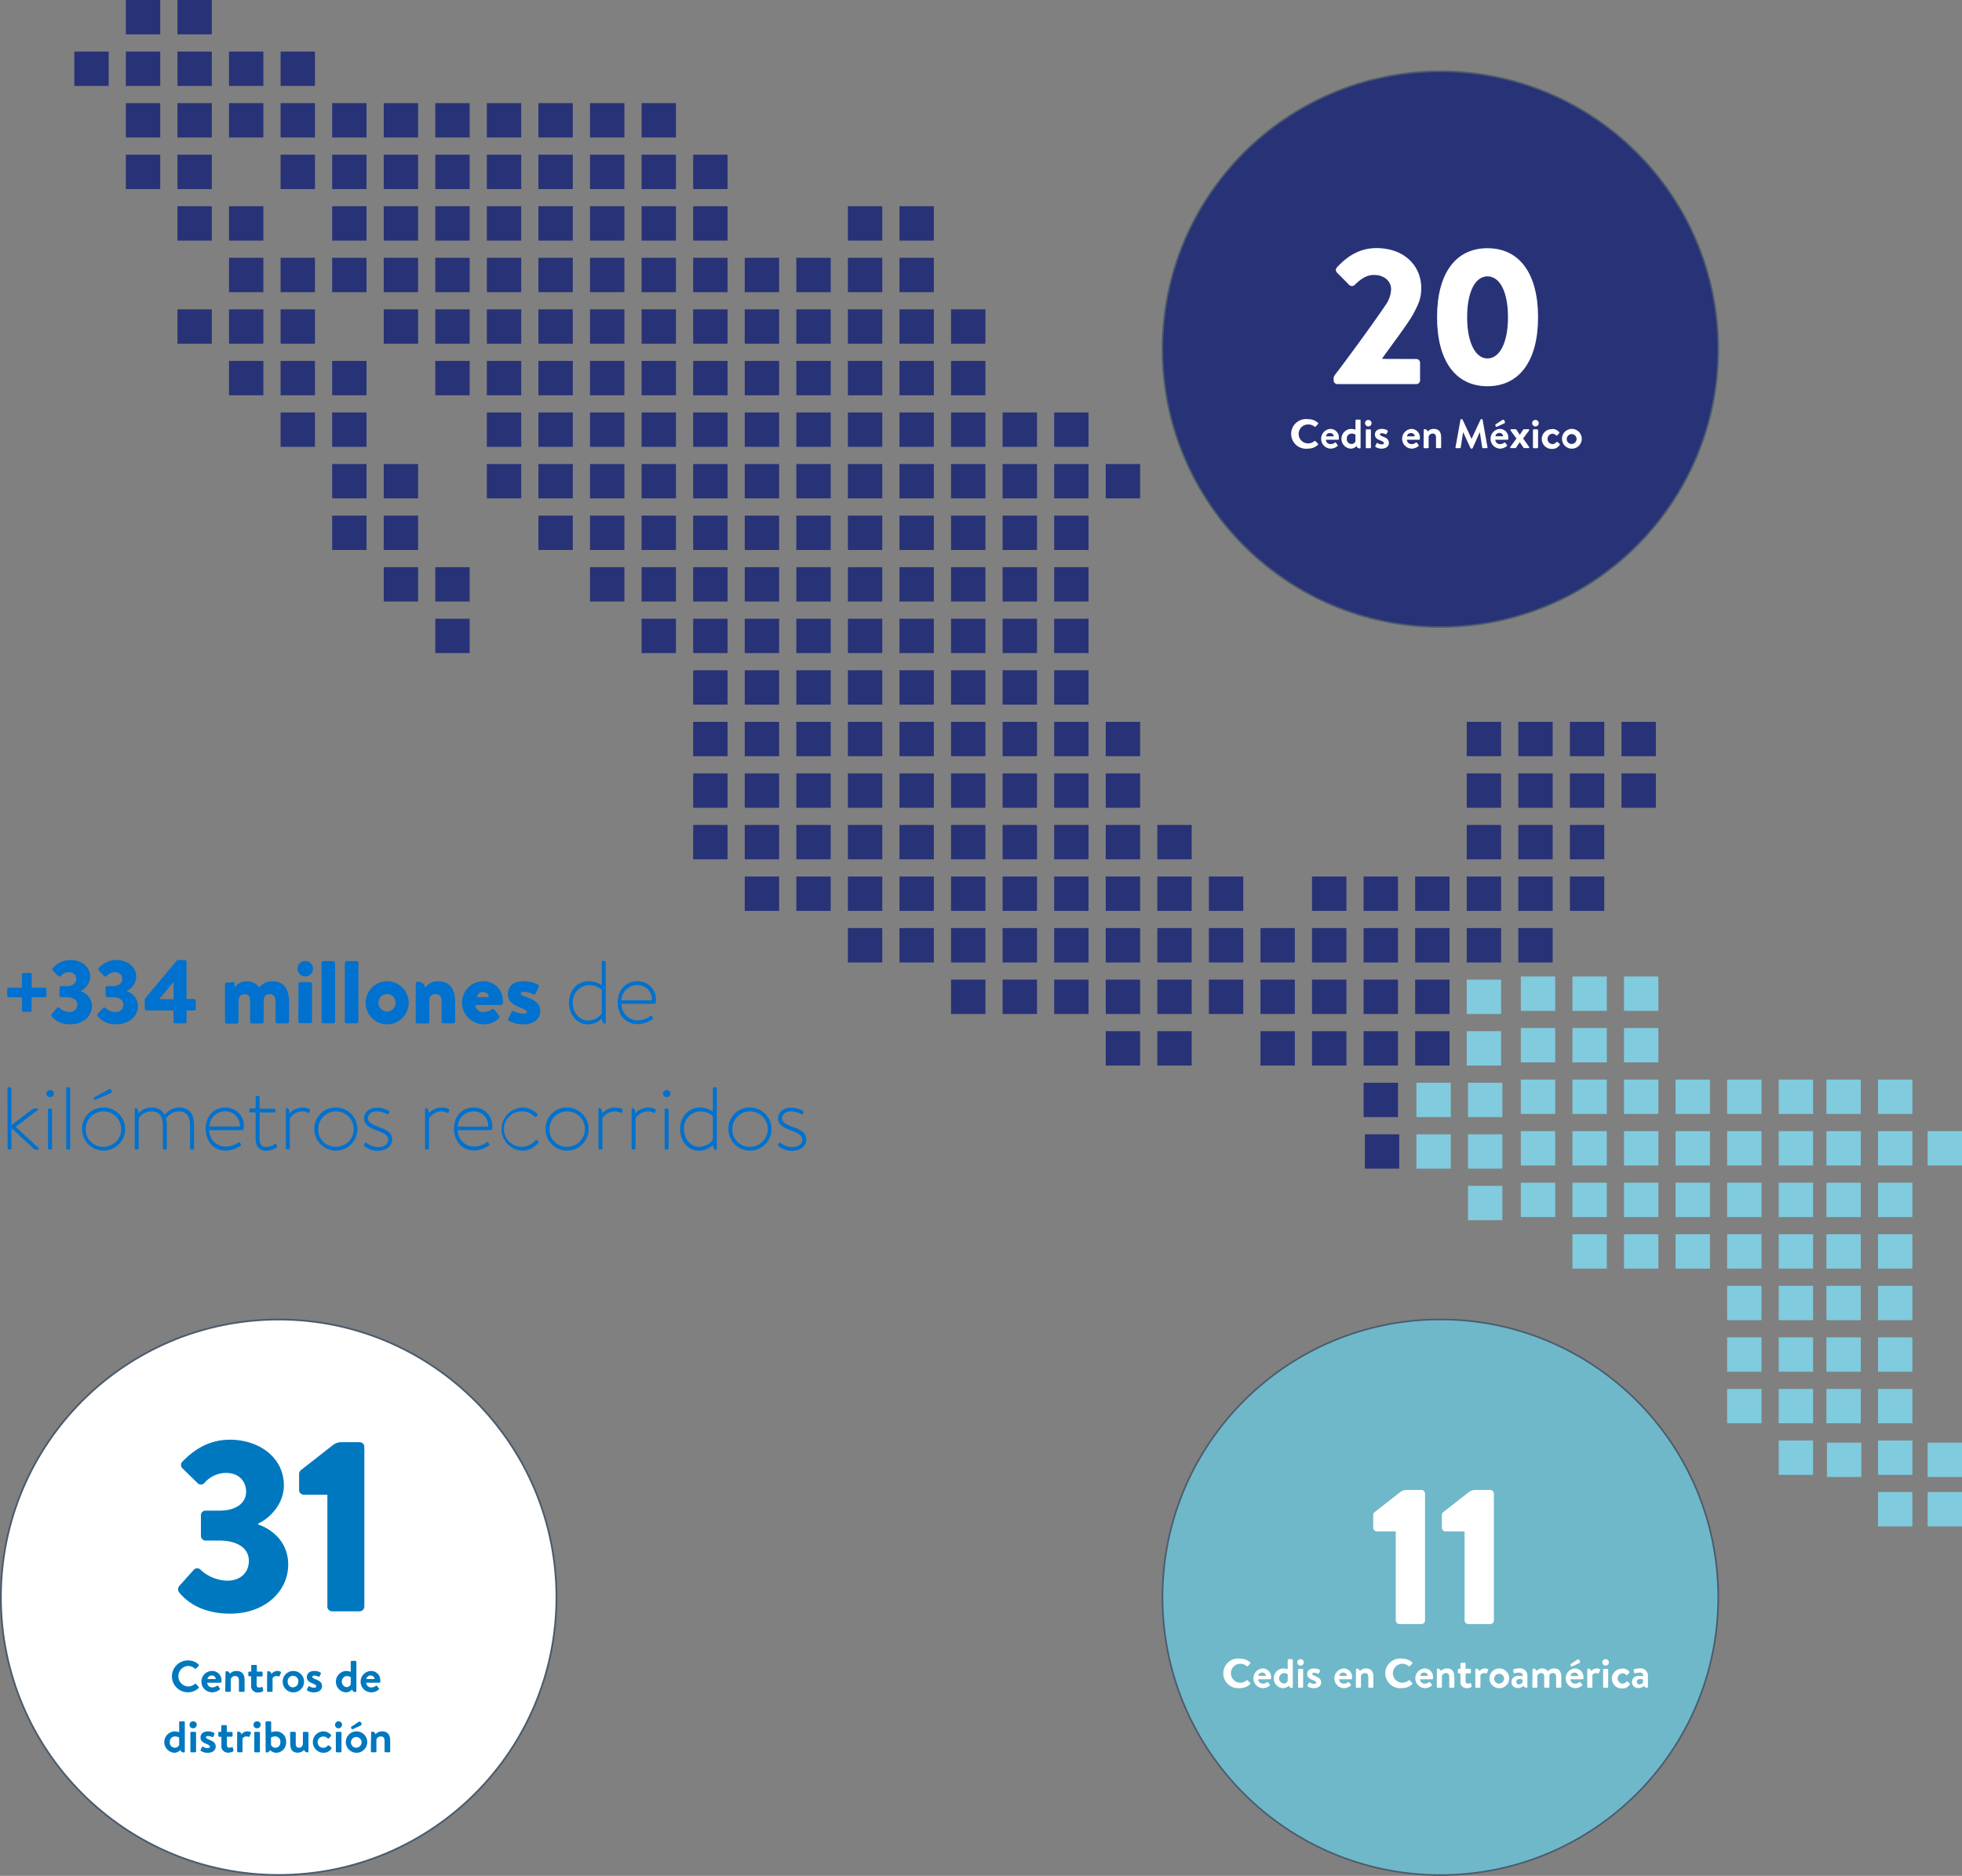 <svg id="Capa_1" data-name="Capa 1" xmlns="http://www.w3.org/2000/svg" xmlns:xlink="http://www.w3.org/1999/xlink" viewBox="0 0 528.07 505"><rect x="0" y="0" width="528.07" height="505" fill="#808080" stroke="none"/><defs><style>.cls-1,.cls-10,.cls-6{fill:none;}.cls-2{fill:#283277;}.cls-3{fill:#80cbde;}.cls-4{clip-path:url(#clip-path);}.cls-5{fill:#fff;}.cls-10,.cls-6{stroke:#4a5b6d;}.cls-6{stroke-width:0.43px;}.cls-7{fill:#6eb8c9;}.cls-8{fill:#0071ce;}.cls-9{fill:#0078bf;}.cls-10{stroke-width:0.47px;}</style><clipPath id="clip-path" transform="translate(-9.92 -6.73)"><rect class="cls-1" x="9.92" y="6.73" width="528.07" height="505"/></clipPath></defs><rect class="cls-2" x="20" y="13.88" width="9.25" height="9.25"/><rect class="cls-2" x="33.88" width="9.25" height="9.25"/><rect class="cls-2" x="47.76" width="9.25" height="9.25"/><rect class="cls-2" x="33.88" y="13.88" width="9.25" height="9.25"/><rect class="cls-2" x="47.76" y="13.88" width="9.25" height="9.25"/><rect class="cls-2" x="61.64" y="13.88" width="9.25" height="9.25"/><rect class="cls-2" x="75.52" y="13.88" width="9.25" height="9.25"/><rect class="cls-2" x="33.88" y="27.76" width="9.25" height="9.25"/><rect class="cls-2" x="47.76" y="27.76" width="9.25" height="9.25"/><rect class="cls-2" x="61.64" y="27.76" width="9.25" height="9.25"/><rect class="cls-2" x="75.52" y="27.76" width="9.25" height="9.25"/><rect class="cls-2" x="89.4" y="27.76" width="9.25" height="9.25"/><rect class="cls-2" x="103.28" y="27.76" width="9.25" height="9.25"/><rect class="cls-2" x="117.16" y="27.76" width="9.25" height="9.25"/><rect class="cls-2" x="131.04" y="27.76" width="9.25" height="9.25"/><rect class="cls-2" x="144.92" y="27.76" width="9.25" height="9.25"/><rect class="cls-2" x="158.8" y="27.76" width="9.25" height="9.25"/><rect class="cls-2" x="172.68" y="27.76" width="9.25" height="9.25"/><rect class="cls-2" x="33.88" y="41.64" width="9.25" height="9.26"/><rect class="cls-2" x="47.76" y="41.64" width="9.25" height="9.26"/><rect class="cls-2" x="75.52" y="41.64" width="9.25" height="9.26"/><rect class="cls-2" x="89.4" y="41.64" width="9.25" height="9.26"/><rect class="cls-2" x="103.28" y="41.64" width="9.25" height="9.26"/><rect class="cls-2" x="117.16" y="41.64" width="9.25" height="9.26"/><rect class="cls-2" x="131.04" y="41.64" width="9.25" height="9.26"/><rect class="cls-2" x="144.92" y="41.64" width="9.25" height="9.26"/><rect class="cls-2" x="158.8" y="41.64" width="9.25" height="9.26"/><rect class="cls-2" x="172.68" y="41.64" width="9.25" height="9.26"/><rect class="cls-2" x="186.57" y="41.64" width="9.25" height="9.26"/><rect class="cls-2" x="47.76" y="55.52" width="9.25" height="9.25"/><rect class="cls-2" x="61.64" y="55.52" width="9.25" height="9.25"/><rect class="cls-2" x="89.4" y="55.52" width="9.25" height="9.25"/><rect class="cls-2" x="103.28" y="55.52" width="9.25" height="9.25"/><rect class="cls-2" x="117.16" y="55.52" width="9.25" height="9.25"/><rect class="cls-2" x="131.04" y="55.52" width="9.25" height="9.25"/><rect class="cls-2" x="144.92" y="55.52" width="9.25" height="9.25"/><rect class="cls-2" x="158.8" y="55.52" width="9.25" height="9.25"/><rect class="cls-2" x="172.68" y="55.52" width="9.25" height="9.25"/><rect class="cls-2" x="186.57" y="55.52" width="9.25" height="9.25"/><rect class="cls-2" x="228.21" y="55.52" width="9.25" height="9.25"/><rect class="cls-2" x="242.09" y="55.52" width="9.25" height="9.25"/><rect class="cls-2" x="61.64" y="69.4" width="9.25" height="9.25"/><rect class="cls-2" x="75.52" y="69.4" width="9.25" height="9.25"/><rect class="cls-2" x="89.4" y="69.4" width="9.25" height="9.25"/><rect class="cls-2" x="103.28" y="69.4" width="9.25" height="9.25"/><rect class="cls-2" x="117.16" y="69.4" width="9.25" height="9.25"/><rect class="cls-2" x="131.04" y="69.4" width="9.25" height="9.25"/><rect class="cls-2" x="144.92" y="69.4" width="9.25" height="9.25"/><rect class="cls-2" x="158.8" y="69.4" width="9.25" height="9.25"/><rect class="cls-2" x="172.68" y="69.4" width="9.25" height="9.25"/><rect class="cls-2" x="186.57" y="69.4" width="9.25" height="9.25"/><rect class="cls-2" x="200.45" y="69.4" width="9.25" height="9.25"/><rect class="cls-2" x="214.33" y="69.4" width="9.25" height="9.25"/><rect class="cls-2" x="228.21" y="69.4" width="9.25" height="9.25"/><rect class="cls-2" x="242.09" y="69.4" width="9.25" height="9.25"/><rect class="cls-2" x="47.76" y="83.28" width="9.25" height="9.25"/><rect class="cls-2" x="61.64" y="83.28" width="9.25" height="9.25"/><rect class="cls-2" x="75.52" y="83.28" width="9.25" height="9.25"/><rect class="cls-2" x="103.28" y="83.28" width="9.25" height="9.25"/><rect class="cls-2" x="117.16" y="83.28" width="9.25" height="9.25"/><rect class="cls-2" x="131.04" y="83.28" width="9.25" height="9.25"/><rect class="cls-2" x="144.92" y="83.28" width="9.25" height="9.25"/><rect class="cls-2" x="158.8" y="83.28" width="9.25" height="9.25"/><rect class="cls-2" x="172.68" y="83.28" width="9.25" height="9.25"/><rect class="cls-2" x="186.57" y="83.28" width="9.25" height="9.25"/><rect class="cls-2" x="200.45" y="83.28" width="9.25" height="9.25"/><rect class="cls-2" x="214.33" y="83.28" width="9.25" height="9.25"/><rect class="cls-2" x="228.21" y="83.28" width="9.25" height="9.25"/><rect class="cls-2" x="242.09" y="83.28" width="9.25" height="9.25"/><rect class="cls-2" x="255.97" y="83.28" width="9.25" height="9.25"/><rect class="cls-2" x="61.64" y="97.16" width="9.25" height="9.26"/><rect class="cls-2" x="75.52" y="97.16" width="9.25" height="9.26"/><rect class="cls-2" x="89.4" y="97.16" width="9.25" height="9.26"/><rect class="cls-2" x="117.16" y="97.16" width="9.25" height="9.26"/><rect class="cls-2" x="131.04" y="97.16" width="9.25" height="9.26"/><rect class="cls-2" x="144.92" y="97.16" width="9.25" height="9.26"/><rect class="cls-2" x="158.8" y="97.16" width="9.25" height="9.26"/><rect class="cls-2" x="172.68" y="97.16" width="9.25" height="9.26"/><rect class="cls-2" x="186.57" y="97.16" width="9.25" height="9.26"/><rect class="cls-2" x="200.45" y="97.16" width="9.25" height="9.26"/><rect class="cls-2" x="214.33" y="97.16" width="9.25" height="9.26"/><rect class="cls-2" x="228.21" y="97.16" width="9.25" height="9.26"/><rect class="cls-2" x="242.09" y="97.16" width="9.25" height="9.26"/><rect class="cls-2" x="255.97" y="97.16" width="9.25" height="9.26"/><rect class="cls-2" x="75.52" y="111.04" width="9.25" height="9.25"/><rect class="cls-2" x="89.4" y="111.04" width="9.25" height="9.25"/><rect class="cls-2" x="131.04" y="111.04" width="9.25" height="9.25"/><rect class="cls-2" x="144.92" y="111.04" width="9.25" height="9.25"/><rect class="cls-2" x="158.8" y="111.04" width="9.25" height="9.25"/><rect class="cls-2" x="172.68" y="111.04" width="9.25" height="9.25"/><rect class="cls-2" x="186.57" y="111.04" width="9.25" height="9.25"/><rect class="cls-2" x="200.45" y="111.04" width="9.25" height="9.25"/><rect class="cls-2" x="214.33" y="111.04" width="9.25" height="9.25"/><rect class="cls-2" x="228.21" y="111.04" width="9.25" height="9.25"/><rect class="cls-2" x="242.09" y="111.04" width="9.25" height="9.25"/><rect class="cls-2" x="255.97" y="111.04" width="9.25" height="9.25"/><rect class="cls-2" x="269.85" y="111.04" width="9.25" height="9.25"/><rect class="cls-2" x="283.73" y="111.04" width="9.25" height="9.25"/><rect class="cls-2" x="89.4" y="124.92" width="9.25" height="9.25"/><rect class="cls-2" x="103.28" y="124.92" width="9.25" height="9.25"/><rect class="cls-2" x="131.04" y="124.92" width="9.25" height="9.25"/><rect class="cls-2" x="144.92" y="124.92" width="9.25" height="9.25"/><rect class="cls-2" x="158.8" y="124.92" width="9.25" height="9.25"/><rect class="cls-2" x="172.68" y="124.92" width="9.25" height="9.25"/><rect class="cls-2" x="186.57" y="124.92" width="9.25" height="9.25"/><rect class="cls-2" x="200.45" y="124.92" width="9.25" height="9.25"/><rect class="cls-2" x="214.33" y="124.92" width="9.25" height="9.25"/><rect class="cls-2" x="228.21" y="124.92" width="9.25" height="9.25"/><rect class="cls-2" x="242.09" y="124.92" width="9.25" height="9.25"/><rect class="cls-2" x="255.97" y="124.92" width="9.25" height="9.25"/><rect class="cls-2" x="269.85" y="124.92" width="9.25" height="9.25"/><rect class="cls-2" x="283.73" y="124.92" width="9.25" height="9.25"/><rect class="cls-2" x="297.61" y="124.92" width="9.25" height="9.25"/><rect class="cls-2" x="89.4" y="138.81" width="9.25" height="9.25"/><rect class="cls-2" x="103.28" y="138.81" width="9.25" height="9.25"/><rect class="cls-2" x="144.92" y="138.81" width="9.25" height="9.25"/><rect class="cls-2" x="158.8" y="138.81" width="9.25" height="9.25"/><rect class="cls-2" x="172.68" y="138.81" width="9.25" height="9.25"/><rect class="cls-2" x="186.57" y="138.81" width="9.25" height="9.25"/><rect class="cls-2" x="200.45" y="138.81" width="9.25" height="9.25"/><rect class="cls-2" x="214.33" y="138.81" width="9.25" height="9.25"/><rect class="cls-2" x="228.21" y="138.81" width="9.25" height="9.25"/><rect class="cls-2" x="242.09" y="138.81" width="9.25" height="9.25"/><rect class="cls-2" x="255.97" y="138.81" width="9.25" height="9.25"/><rect class="cls-2" x="269.85" y="138.81" width="9.25" height="9.25"/><rect class="cls-2" x="283.73" y="138.81" width="9.25" height="9.25"/><rect class="cls-2" x="103.28" y="152.69" width="9.25" height="9.25"/><rect class="cls-2" x="117.16" y="152.69" width="9.25" height="9.25"/><rect class="cls-2" x="158.8" y="152.69" width="9.25" height="9.25"/><rect class="cls-2" x="172.68" y="152.69" width="9.25" height="9.25"/><rect class="cls-2" x="186.57" y="152.69" width="9.25" height="9.25"/><rect class="cls-2" x="200.45" y="152.69" width="9.25" height="9.25"/><rect class="cls-2" x="214.33" y="152.69" width="9.25" height="9.25"/><rect class="cls-2" x="228.21" y="152.69" width="9.25" height="9.25"/><rect class="cls-2" x="242.09" y="152.69" width="9.25" height="9.25"/><rect class="cls-2" x="255.97" y="152.69" width="9.25" height="9.25"/><rect class="cls-2" x="269.85" y="152.69" width="9.25" height="9.25"/><rect class="cls-2" x="283.73" y="152.69" width="9.25" height="9.25"/><rect class="cls-2" x="117.16" y="166.57" width="9.25" height="9.25"/><rect class="cls-2" x="172.68" y="166.57" width="9.25" height="9.25"/><rect class="cls-2" x="186.57" y="166.57" width="9.25" height="9.25"/><rect class="cls-2" x="200.45" y="166.57" width="9.25" height="9.25"/><rect class="cls-2" x="214.33" y="166.57" width="9.25" height="9.25"/><rect class="cls-2" x="228.21" y="166.57" width="9.25" height="9.25"/><rect class="cls-2" x="242.09" y="166.57" width="9.25" height="9.25"/><rect class="cls-2" x="255.97" y="166.57" width="9.25" height="9.25"/><rect class="cls-2" x="269.85" y="166.57" width="9.25" height="9.25"/><rect class="cls-2" x="283.73" y="166.57" width="9.25" height="9.25"/><rect class="cls-2" x="186.57" y="180.45" width="9.25" height="9.25"/><rect class="cls-2" x="200.45" y="180.45" width="9.25" height="9.25"/><rect class="cls-2" x="214.33" y="180.45" width="9.25" height="9.25"/><rect class="cls-2" x="228.21" y="180.45" width="9.25" height="9.25"/><rect class="cls-2" x="242.09" y="180.45" width="9.25" height="9.25"/><rect class="cls-2" x="255.97" y="180.45" width="9.25" height="9.25"/><rect class="cls-2" x="269.85" y="180.45" width="9.25" height="9.25"/><rect class="cls-2" x="283.73" y="180.45" width="9.25" height="9.25"/><rect class="cls-2" x="186.57" y="194.33" width="9.25" height="9.25"/><rect class="cls-2" x="200.45" y="194.33" width="9.25" height="9.25"/><rect class="cls-2" x="214.33" y="194.33" width="9.25" height="9.25"/><rect class="cls-2" x="228.21" y="194.33" width="9.25" height="9.25"/><rect class="cls-2" x="242.09" y="194.33" width="9.25" height="9.25"/><rect class="cls-2" x="255.97" y="194.33" width="9.25" height="9.25"/><rect class="cls-2" x="269.85" y="194.33" width="9.25" height="9.25"/><rect class="cls-2" x="283.73" y="194.33" width="9.25" height="9.25"/><rect class="cls-2" x="297.61" y="194.33" width="9.25" height="9.25"/><rect class="cls-2" x="394.77" y="194.33" width="9.25" height="9.25"/><rect class="cls-2" x="408.65" y="194.33" width="9.25" height="9.25"/><rect class="cls-2" x="422.54" y="194.33" width="9.25" height="9.25"/><rect class="cls-2" x="436.42" y="194.33" width="9.25" height="9.25"/><rect class="cls-2" x="186.57" y="208.21" width="9.25" height="9.25"/><rect class="cls-2" x="200.45" y="208.21" width="9.25" height="9.25"/><rect class="cls-2" x="214.33" y="208.21" width="9.25" height="9.25"/><rect class="cls-2" x="228.21" y="208.21" width="9.25" height="9.25"/><rect class="cls-2" x="242.09" y="208.21" width="9.25" height="9.25"/><rect class="cls-2" x="255.97" y="208.21" width="9.25" height="9.25"/><rect class="cls-2" x="269.85" y="208.21" width="9.25" height="9.25"/><rect class="cls-2" x="283.73" y="208.21" width="9.25" height="9.25"/><rect class="cls-2" x="297.61" y="208.21" width="9.25" height="9.25"/><rect class="cls-2" x="394.77" y="208.21" width="9.25" height="9.25"/><rect class="cls-2" x="408.65" y="208.21" width="9.25" height="9.25"/><rect class="cls-2" x="422.54" y="208.21" width="9.25" height="9.25"/><rect class="cls-2" x="436.42" y="208.21" width="9.25" height="9.25"/><rect class="cls-2" x="186.57" y="222.09" width="9.25" height="9.25"/><rect class="cls-2" x="200.45" y="222.09" width="9.25" height="9.25"/><rect class="cls-2" x="214.33" y="222.09" width="9.25" height="9.25"/><rect class="cls-2" x="228.21" y="222.09" width="9.25" height="9.25"/><rect class="cls-2" x="242.09" y="222.09" width="9.25" height="9.25"/><rect class="cls-2" x="255.97" y="222.09" width="9.25" height="9.25"/><rect class="cls-2" x="269.85" y="222.09" width="9.25" height="9.25"/><rect class="cls-2" x="283.73" y="222.09" width="9.25" height="9.25"/><rect class="cls-2" x="297.61" y="222.09" width="9.25" height="9.25"/><rect class="cls-2" x="311.49" y="222.09" width="9.25" height="9.25"/><rect class="cls-2" x="394.77" y="222.09" width="9.25" height="9.25"/><rect class="cls-2" x="408.65" y="222.09" width="9.25" height="9.25"/><rect class="cls-2" x="422.54" y="222.09" width="9.25" height="9.25"/><rect class="cls-2" x="200.45" y="235.97" width="9.25" height="9.25"/><rect class="cls-2" x="214.33" y="235.97" width="9.25" height="9.25"/><rect class="cls-2" x="228.21" y="235.97" width="9.25" height="9.25"/><rect class="cls-2" x="242.09" y="235.97" width="9.25" height="9.25"/><rect class="cls-2" x="255.97" y="235.97" width="9.25" height="9.25"/><rect class="cls-2" x="269.85" y="235.97" width="9.25" height="9.25"/><rect class="cls-2" x="283.73" y="235.97" width="9.25" height="9.25"/><rect class="cls-2" x="297.61" y="235.97" width="9.25" height="9.25"/><rect class="cls-2" x="311.49" y="235.97" width="9.25" height="9.25"/><rect class="cls-2" x="325.37" y="235.97" width="9.25" height="9.25"/><rect class="cls-2" x="353.13" y="235.97" width="9.25" height="9.25"/><rect class="cls-2" x="367.01" y="235.97" width="9.25" height="9.25"/><rect class="cls-2" x="380.89" y="235.97" width="9.25" height="9.25"/><rect class="cls-2" x="394.77" y="235.97" width="9.25" height="9.25"/><rect class="cls-2" x="408.65" y="235.97" width="9.25" height="9.25"/><rect class="cls-2" x="422.54" y="235.97" width="9.25" height="9.25"/><rect class="cls-2" x="228.21" y="249.85" width="9.25" height="9.26"/><rect class="cls-2" x="242.09" y="249.85" width="9.25" height="9.26"/><rect class="cls-2" x="255.97" y="249.85" width="9.25" height="9.26"/><rect class="cls-2" x="269.85" y="249.85" width="9.25" height="9.26"/><rect class="cls-2" x="283.73" y="249.85" width="9.25" height="9.26"/><rect class="cls-2" x="297.61" y="249.85" width="9.25" height="9.26"/><rect class="cls-2" x="311.49" y="249.85" width="9.25" height="9.26"/><rect class="cls-2" x="325.37" y="249.85" width="9.25" height="9.26"/><rect class="cls-2" x="339.25" y="249.85" width="9.25" height="9.26"/><rect class="cls-2" x="353.13" y="249.85" width="9.25" height="9.26"/><rect class="cls-2" x="367.01" y="249.85" width="9.25" height="9.26"/><rect class="cls-2" x="380.89" y="249.85" width="9.25" height="9.26"/><rect class="cls-2" x="394.77" y="249.85" width="9.25" height="9.26"/><rect class="cls-2" x="408.65" y="249.85" width="9.25" height="9.26"/><rect class="cls-2" x="255.97" y="263.73" width="9.25" height="9.25"/><rect class="cls-2" x="269.85" y="263.73" width="9.25" height="9.25"/><rect class="cls-3" x="409.33" y="262.88" width="9.25" height="9.26"/><rect class="cls-3" x="423.22" y="262.88" width="9.25" height="9.26"/><rect class="cls-3" x="437.1" y="262.88" width="9.25" height="9.26"/><rect class="cls-3" x="409.33" y="276.76" width="9.25" height="9.25"/><rect class="cls-3" x="423.22" y="276.76" width="9.25" height="9.25"/><rect class="cls-3" x="437.1" y="276.76" width="9.25" height="9.25"/><rect class="cls-3" x="409.33" y="290.64" width="9.25" height="9.25"/><rect class="cls-3" x="423.22" y="290.64" width="9.25" height="9.25"/><rect class="cls-3" x="437.1" y="290.64" width="9.25" height="9.25"/><rect class="cls-3" x="450.98" y="290.64" width="9.25" height="9.25"/><rect class="cls-3" x="464.86" y="290.64" width="9.25" height="9.25"/><rect class="cls-3" x="478.74" y="290.64" width="9.25" height="9.25"/><rect class="cls-3" x="409.33" y="304.52" width="9.25" height="9.25"/><rect class="cls-3" x="423.22" y="304.52" width="9.25" height="9.25"/><rect class="cls-3" x="437.1" y="304.52" width="9.25" height="9.25"/><rect class="cls-3" x="450.98" y="304.52" width="9.25" height="9.25"/><rect class="cls-3" x="464.86" y="304.52" width="9.25" height="9.25"/><rect class="cls-3" x="478.74" y="304.52" width="9.25" height="9.25"/><rect class="cls-3" x="409.33" y="318.4" width="9.25" height="9.25"/><rect class="cls-3" x="423.22" y="318.4" width="9.25" height="9.25"/><rect class="cls-3" x="437.1" y="318.4" width="9.25" height="9.25"/><rect class="cls-3" x="450.98" y="318.4" width="9.25" height="9.25"/><rect class="cls-3" x="464.86" y="318.4" width="9.25" height="9.25"/><rect class="cls-3" x="478.74" y="318.4" width="9.25" height="9.25"/><rect class="cls-3" x="423.22" y="332.28" width="9.25" height="9.25"/><rect class="cls-3" x="437.1" y="332.28" width="9.25" height="9.25"/><rect class="cls-3" x="450.98" y="332.28" width="9.25" height="9.25"/><rect class="cls-3" x="464.86" y="332.28" width="9.25" height="9.25"/><rect class="cls-3" x="478.74" y="332.28" width="9.25" height="9.25"/><rect class="cls-3" x="464.86" y="346.16" width="9.25" height="9.25"/><rect class="cls-3" x="478.74" y="346.16" width="9.25" height="9.25"/><rect class="cls-3" x="464.86" y="360.04" width="9.25" height="9.25"/><rect class="cls-3" x="478.74" y="360.04" width="9.25" height="9.25"/><rect class="cls-3" x="464.86" y="373.92" width="9.25" height="9.25"/><rect class="cls-3" x="478.74" y="373.92" width="9.25" height="9.25"/><rect class="cls-3" x="478.74" y="387.8" width="9.25" height="9.25"/><rect class="cls-3" x="491.58" y="290.64" width="9.25" height="9.25"/><rect class="cls-3" x="505.46" y="290.64" width="9.25" height="9.25"/><rect class="cls-3" x="491.58" y="304.52" width="9.25" height="9.25"/><rect class="cls-3" x="505.46" y="304.52" width="9.25" height="9.25"/><rect class="cls-3" x="491.58" y="318.4" width="9.25" height="9.25"/><rect class="cls-3" x="505.46" y="318.4" width="9.25" height="9.25"/><rect class="cls-3" x="491.58" y="332.28" width="9.25" height="9.25"/><rect class="cls-3" x="505.46" y="332.28" width="9.25" height="9.25"/><rect class="cls-3" x="491.58" y="346.16" width="9.25" height="9.25"/><rect class="cls-3" x="505.46" y="346.16" width="9.25" height="9.25"/><rect class="cls-3" x="491.58" y="360.04" width="9.25" height="9.25"/><rect class="cls-3" x="505.46" y="360.04" width="9.25" height="9.25"/><rect class="cls-3" x="491.58" y="373.92" width="9.25" height="9.25"/><rect class="cls-3" x="491.72" y="388.38" width="9.25" height="9.25"/><rect class="cls-3" x="505.46" y="373.92" width="9.25" height="9.25"/><rect class="cls-3" x="505.46" y="387.8" width="9.25" height="9.25"/><rect class="cls-3" x="505.46" y="401.68" width="9.25" height="9.25"/><rect class="cls-3" x="518.82" y="401.68" width="9.25" height="9.25"/><rect class="cls-3" x="518.82" y="388.38" width="9.25" height="9.25"/><rect class="cls-3" x="518.82" y="304.52" width="9.25" height="9.25"/><rect class="cls-3" x="381.23" y="291.49" width="9.25" height="9.25"/><rect class="cls-3" x="395.11" y="291.49" width="9.25" height="9.25"/><rect class="cls-2" x="367.35" y="305.37" width="9.25" height="9.25"/><rect class="cls-3" x="381.23" y="305.37" width="9.25" height="9.25"/><rect class="cls-3" x="395.11" y="305.37" width="9.25" height="9.25"/><rect class="cls-3" x="395.11" y="319.25" width="9.25" height="9.25"/><rect class="cls-2" x="283.73" y="263.73" width="9.25" height="9.25"/><rect class="cls-2" x="297.61" y="263.73" width="9.25" height="9.25"/><rect class="cls-2" x="311.49" y="263.73" width="9.25" height="9.25"/><rect class="cls-2" x="325.37" y="263.73" width="9.25" height="9.25"/><rect class="cls-2" x="339.25" y="263.73" width="9.25" height="9.25"/><rect class="cls-2" x="353.13" y="263.73" width="9.25" height="9.25"/><rect class="cls-2" x="367.01" y="263.73" width="9.25" height="9.25"/><rect class="cls-2" x="380.89" y="263.73" width="9.25" height="9.25"/><rect class="cls-3" x="394.77" y="263.73" width="9.25" height="9.25"/><rect class="cls-2" x="297.61" y="277.61" width="9.25" height="9.25"/><rect class="cls-2" x="311.49" y="277.61" width="9.25" height="9.25"/><rect class="cls-2" x="339.25" y="277.61" width="9.25" height="9.25"/><rect class="cls-2" x="353.13" y="277.61" width="9.25" height="9.25"/><rect class="cls-2" x="367.01" y="277.61" width="9.25" height="9.25"/><rect class="cls-2" x="380.89" y="277.61" width="9.25" height="9.25"/><rect class="cls-3" x="394.77" y="277.61" width="9.25" height="9.25"/><rect class="cls-2" x="367.01" y="291.49" width="9.25" height="9.25"/><g class="cls-4"><path class="cls-2" d="M397.59,26a74.79,74.79,0,1,0,74.78,74.78A74.78,74.78,0,0,0,397.59,26" transform="translate(-9.92 -6.73)"/></g><path class="cls-5" d="M391.13,103.38a1,1,0,0,1,1,1v4.75a1,1,0,0,1-1,1H369.87a1,1,0,0,1-1-1v-.41c0-.52,0-.62.68-1.5C373,102.71,380,93.11,383,88.62a7.94,7.94,0,0,0,1.34-4c0-2.07-1.7-3.87-4.64-3.87-2.17,0-3.77,1.34-5.16,2.68a1.07,1.07,0,0,1-1.5,0l-3.25-3.3a1,1,0,0,1-.05-1.4c2-2.16,5.37-5.21,10.63-5.21,7.59,0,12.08,4.85,12.08,10.74,0,2.84-.78,4.38-2.07,6.86-1.65,3-6,8.62-8.46,12.13v.1Z" transform="translate(-9.92 -6.73)"/><path class="cls-5" d="M396.7,92.13c0-11.66,4.9-18.58,13.57-18.58s13.62,6.92,13.62,18.58-4.95,18.58-13.62,18.58S396.7,103.74,396.7,92.13Zm19.09,0c0-7-2.27-11-5.52-11s-5.47,4.07-5.47,11,2.27,11.1,5.47,11.1S415.79,99.15,415.79,92.13Z" transform="translate(-9.92 -6.73)"/><path class="cls-5" d="M362,119.58a3.71,3.71,0,0,1,2.66,1,.2.2,0,0,1,0,.31l-.67.7a.18.18,0,0,1-.27,0A2.59,2.59,0,0,0,362,121a2.55,2.55,0,0,0,0,5.1,2.62,2.62,0,0,0,1.69-.63.21.21,0,0,1,.27,0l.69.71a.22.22,0,0,1,0,.3A3.77,3.77,0,0,1,362,127.5a4,4,0,1,1,0-7.92Z" transform="translate(-9.92 -6.73)"/><path class="cls-5" d="M367.94,122.2a2.28,2.28,0,0,1,2.34,2.35c0,.08,0,.26,0,.33a.26.26,0,0,1-.24.24h-3.26a1.23,1.23,0,0,0,1.27,1.17,1.66,1.66,0,0,0,1.09-.37c.12-.1.25-.11.33,0l.43.57a.21.21,0,0,1,0,.33,2.9,2.9,0,0,1-1.9.69,2.66,2.66,0,0,1,0-5.31Zm.95,2a.93.93,0,0,0-1-.88,1,1,0,0,0-1.08.88Z" transform="translate(-9.92 -6.73)"/><path class="cls-5" d="M373.52,122.2a3.68,3.68,0,0,1,1.22.21v-2.48a.26.26,0,0,1,.24-.24h.89a.25.25,0,0,1,.25.24v7.28a.24.24,0,0,1-.27.23.75.75,0,0,1-.79-.64,2.19,2.19,0,0,1-1.63.71,2.66,2.66,0,0,1,.09-5.31Zm1.22,1.54a2,2,0,0,0-1.06-.29,1.29,1.29,0,0,0-1.26,1.4,1.27,1.27,0,0,0,1.2,1.41,1.17,1.17,0,0,0,1.12-.7Z" transform="translate(-9.92 -6.73)"/><path class="cls-5" d="M377.32,120.56a.88.88,0,0,1,1.75,0,.88.88,0,1,1-1.75,0Zm.2,2a.24.24,0,0,1,.24-.24h.9a.24.24,0,0,1,.24.24v4.6a.25.25,0,0,1-.24.24h-.9a.25.25,0,0,1-.24-.24Z" transform="translate(-9.92 -6.73)"/><path class="cls-5" d="M380.15,127.05a.22.22,0,0,1-.06-.27l.33-.66a.18.18,0,0,1,.29-.09,2.09,2.09,0,0,0,1.12.33c.39,0,.57-.14.57-.36s-.29-.44-1-.71c-1-.37-1.42-.83-1.42-1.6s.58-1.49,1.83-1.49a2.81,2.81,0,0,1,1.5.37.29.29,0,0,1,.11.36l-.28.58a.26.26,0,0,1-.32.1,2.45,2.45,0,0,0-1-.25c-.35,0-.49.16-.49.33s.26.35.73.55c1,.39,1.68.74,1.68,1.76,0,.8-.68,1.51-2,1.51A2.86,2.86,0,0,1,380.15,127.05Z" transform="translate(-9.92 -6.73)"/><path class="cls-5" d="M389.74,122.2a2.28,2.28,0,0,1,2.34,2.35,1.76,1.76,0,0,1,0,.33.26.26,0,0,1-.24.24h-3.25a1.21,1.21,0,0,0,1.26,1.17,1.66,1.66,0,0,0,1.09-.37c.12-.1.25-.11.33,0l.43.57a.21.21,0,0,1,0,.33,2.9,2.9,0,0,1-1.9.69,2.66,2.66,0,0,1,0-5.31Zm.95,2a.93.93,0,0,0-1-.88,1,1,0,0,0-1.08.88Z" transform="translate(-9.92 -6.73)"/><path class="cls-5" d="M393.11,122.5a.23.23,0,0,1,.26-.23.76.76,0,0,1,.8.66,2.06,2.06,0,0,1,1.63-.73c1.62,0,2,1.09,2,2.32v2.63a.25.25,0,0,1-.24.24h-.89a.25.25,0,0,1-.25-.24v-2.63c0-.66-.26-1.07-.88-1.07a1.12,1.12,0,0,0-1.1.8v2.9c0,.19-.07.24-.31.24h-.82a.25.25,0,0,1-.24-.24Z" transform="translate(-9.92 -6.73)"/><path class="cls-5" d="M403,119.75a.2.2,0,0,1,.2-.17h.18a.22.22,0,0,1,.19.11l2.42,5.19h0l2.42-5.19a.2.2,0,0,1,.19-.11h.17a.19.19,0,0,1,.2.17l1.3,7.39a.19.19,0,0,1-.2.25h-1a.24.24,0,0,1-.21-.16l-.65-4.17h0l-1.93,4.32a.18.18,0,0,1-.18.12h-.2a.19.19,0,0,1-.19-.12l-2-4.32h0l-.64,4.17a.22.22,0,0,1-.2.16h-1a.19.19,0,0,1-.2-.25Z" transform="translate(-9.92 -6.73)"/><path class="cls-5" d="M413.55,122.2a2.28,2.28,0,0,1,2.33,2.35c0,.08,0,.26,0,.33a.26.26,0,0,1-.24.24h-3.26a1.22,1.22,0,0,0,1.26,1.17,1.66,1.66,0,0,0,1.09-.37c.12-.1.26-.11.33,0l.43.57a.21.21,0,0,1,0,.33,2.89,2.89,0,0,1-1.89.69,2.66,2.66,0,0,1,0-5.31ZM412.43,121l1.86-1.23c.18-.12.46,0,.59.27s.13.56-.06.65l-2,.93c-.12.06-.28,0-.36-.21S412.35,121.1,412.43,121Zm2.06,3.17a.93.93,0,0,0-1-.88,1,1,0,0,0-1.07.88Z" transform="translate(-9.92 -6.73)"/><path class="cls-5" d="M416.45,127l1.62-2.21-1.55-2.13a.22.22,0,0,1,.17-.37h1a.43.43,0,0,1,.42.18l.85,1.33h0l.87-1.33a.39.39,0,0,1,.39-.18h1.07c.22,0,.28.21.15.37l-1.57,2.11,1.58,2.23c.12.16.06.37-.15.37h-1.05a.36.36,0,0,1-.35-.21l-.94-1.39h0l-1,1.5a.28.28,0,0,1-.21.1h-1.14C416.4,127.39,416.34,127.18,416.45,127Z" transform="translate(-9.92 -6.73)"/><path class="cls-5" d="M422.31,120.56a.88.88,0,0,1,1.75,0,.88.88,0,1,1-1.75,0Zm.2,2a.24.24,0,0,1,.24-.24h.9a.24.24,0,0,1,.24.24v4.6a.25.25,0,0,1-.24.24h-.9a.25.25,0,0,1-.24-.24Z" transform="translate(-9.92 -6.73)"/><path class="cls-5" d="M427.68,122.2a2.5,2.5,0,0,1,1.89.86c.11.11.06.25-.05.36l-.46.51c-.11.12-.23.06-.33,0a1.39,1.39,0,0,0-1-.44,1.41,1.41,0,0,0,0,2.81,1.36,1.36,0,0,0,1.08-.56.23.23,0,0,1,.32,0l.5.41a.27.27,0,0,1,.08.37,2.27,2.27,0,0,1-2,1.06,2.66,2.66,0,1,1,0-5.31Z" transform="translate(-9.92 -6.73)"/><path class="cls-5" d="M432.93,122.2a2.66,2.66,0,1,1-2.6,2.64A2.64,2.64,0,0,1,432.93,122.2Zm0,4.06a1.38,1.38,0,0,0,1.33-1.42,1.33,1.33,0,1,0-1.33,1.42Z" transform="translate(-9.92 -6.73)"/><g class="cls-4"><circle class="cls-6" cx="387.67" cy="94" r="74.79"/><path class="cls-7" d="M397.59,362a74.79,74.79,0,1,0,74.78,74.78A74.78,74.78,0,0,0,397.59,362" transform="translate(-9.92 -6.73)"/></g><path class="cls-5" d="M380.45,419a1,1,0,0,1-.93-1v-3.35a1,1,0,0,1,.31-.78l6.92-5.41a2.91,2.91,0,0,1,1.85-.62h3.87a1,1,0,0,1,1,1v34.11a1,1,0,0,1-1,1h-5.88a1,1,0,0,1-1-1V419Z" transform="translate(-9.92 -6.73)"/><path class="cls-5" d="M398.92,419a1,1,0,0,1-.93-1v-3.35a1,1,0,0,1,.31-.78l6.92-5.41a2.94,2.94,0,0,1,1.86-.62H411a1,1,0,0,1,1,1v34.11a1,1,0,0,1-1,1h-5.89a1,1,0,0,1-1-1V419Z" transform="translate(-9.92 -6.73)"/><path class="cls-5" d="M343.74,453.28a3.75,3.75,0,0,1,2.67,1,.22.22,0,0,1,0,.31l-.67.69a.18.18,0,0,1-.28,0,2.63,2.63,0,0,0-1.69-.64,2.55,2.55,0,0,0,0,5.1,2.6,2.6,0,0,0,1.68-.63.22.22,0,0,1,.28,0l.68.71a.21.21,0,0,1,0,.29,3.78,3.78,0,0,1-2.68,1.07,4,4,0,1,1,0-7.92Z" transform="translate(-9.92 -6.73)"/><path class="cls-5" d="M349.71,455.9a2.28,2.28,0,0,1,2.33,2.35,1.76,1.76,0,0,1,0,.33.25.25,0,0,1-.24.23h-3.25a1.21,1.21,0,0,0,1.26,1.18,1.72,1.72,0,0,0,1.09-.37c.12-.1.25-.11.33,0l.43.57a.21.21,0,0,1,0,.33,2.89,2.89,0,0,1-1.89.69,2.66,2.66,0,0,1,0-5.31Zm.94,2a.93.93,0,0,0-1-.88,1,1,0,0,0-1.08.88Z" transform="translate(-9.92 -6.73)"/><path class="cls-5" d="M355.28,455.9a3.68,3.68,0,0,1,1.22.21v-2.48a.26.26,0,0,1,.24-.24h.9a.25.25,0,0,1,.24.24v7.27a.24.24,0,0,1-.27.23.75.75,0,0,1-.79-.63,2.17,2.17,0,0,1-1.63.71,2.66,2.66,0,0,1,.09-5.31Zm1.22,1.54a2,2,0,0,0-1.05-.29,1.42,1.42,0,0,0-.07,2.81,1.16,1.16,0,0,0,1.12-.71Z" transform="translate(-9.92 -6.73)"/><path class="cls-5" d="M359.09,454.26a.85.85,0,0,1,.87-.87.87.87,0,0,1,.88.87.88.88,0,0,1-.88.88A.87.87,0,0,1,359.09,454.26Zm.2,2a.24.24,0,0,1,.24-.24h.89a.24.24,0,0,1,.24.24v4.6a.25.25,0,0,1-.24.24h-.89a.25.25,0,0,1-.24-.24Z" transform="translate(-9.92 -6.73)"/><path class="cls-5" d="M361.91,460.75a.23.23,0,0,1-.06-.28l.33-.66a.19.19,0,0,1,.3-.08,2.06,2.06,0,0,0,1.12.33c.38,0,.56-.15.56-.37s-.29-.44-1-.7c-1-.37-1.42-.84-1.42-1.61s.59-1.48,1.83-1.48a2.85,2.85,0,0,1,1.51.37.29.29,0,0,1,.11.35l-.29.59a.26.26,0,0,1-.32.1,2.4,2.4,0,0,0-1-.26c-.34,0-.49.17-.49.33s.26.36.73.55c1,.4,1.68.75,1.68,1.76,0,.81-.68,1.52-1.95,1.52A2.87,2.87,0,0,1,361.91,460.75Z" transform="translate(-9.92 -6.73)"/><path class="cls-5" d="M371.51,455.9a2.28,2.28,0,0,1,2.33,2.35c0,.08,0,.26,0,.33a.26.26,0,0,1-.25.23h-3.25a1.22,1.22,0,0,0,1.26,1.18,1.72,1.72,0,0,0,1.09-.37c.12-.1.25-.11.33,0l.43.57a.21.21,0,0,1,0,.33,2.89,2.89,0,0,1-1.89.69,2.66,2.66,0,0,1,0-5.31Zm.94,2a.93.93,0,0,0-1-.88,1,1,0,0,0-1.08.88Z" transform="translate(-9.92 -6.73)"/><path class="cls-5" d="M374.87,456.2a.24.24,0,0,1,.27-.24.76.76,0,0,1,.79.66,2.11,2.11,0,0,1,1.64-.72c1.61,0,2,1.09,2,2.32v2.63a.25.25,0,0,1-.24.24h-.89a.24.24,0,0,1-.24-.24v-2.63c0-.66-.27-1.07-.88-1.07a1.12,1.12,0,0,0-1.1.79v2.91c0,.19-.08.24-.32.24h-.82a.25.25,0,0,1-.24-.24Z" transform="translate(-9.92 -6.73)"/><path class="cls-5" d="M387.35,453.28a3.73,3.73,0,0,1,2.66,1,.2.2,0,0,1,0,.31l-.67.69a.18.18,0,0,1-.28,0,2.61,2.61,0,0,0-1.69-.64,2.55,2.55,0,0,0,0,5.1,2.6,2.6,0,0,0,1.68-.63.22.22,0,0,1,.28,0l.68.71a.2.2,0,0,1,0,.29,3.76,3.76,0,0,1-2.67,1.07,4,4,0,1,1,0-7.92Z" transform="translate(-9.92 -6.73)"/><path class="cls-5" d="M393.3,455.9a2.28,2.28,0,0,1,2.33,2.35c0,.08,0,.26,0,.33a.26.26,0,0,1-.24.23h-3.26a1.22,1.22,0,0,0,1.26,1.18,1.72,1.72,0,0,0,1.09-.37c.12-.1.26-.11.33,0l.43.57a.21.21,0,0,1,0,.33,2.89,2.89,0,0,1-1.89.69,2.66,2.66,0,0,1,0-5.31Zm.94,2a.93.93,0,0,0-1-.88,1,1,0,0,0-1.07.88Z" transform="translate(-9.92 -6.73)"/><path class="cls-5" d="M396.66,456.2a.24.24,0,0,1,.27-.24.76.76,0,0,1,.79.66,2.11,2.11,0,0,1,1.64-.72c1.61,0,2,1.09,2,2.32v2.63a.25.25,0,0,1-.24.24h-.89a.24.24,0,0,1-.24-.24v-2.63c0-.66-.27-1.07-.88-1.07a1.12,1.12,0,0,0-1.1.79v2.91c0,.19-.08.24-.32.24h-.82a.25.25,0,0,1-.24-.24Z" transform="translate(-9.92 -6.73)"/><path class="cls-5" d="M402.55,457.24a.24.24,0,0,1-.23-.24v-.75a.23.23,0,0,1,.23-.24H403V454.6a.25.25,0,0,1,.24-.24h.91a.23.23,0,0,1,.23.24V456h1.19a.24.24,0,0,1,.24.24V457a.25.25,0,0,1-.24.24h-1.19v2.05c0,.49.22.69.54.69a2.28,2.28,0,0,0,.65-.12.19.19,0,0,1,.28.13l.14.66a.25.25,0,0,1-.14.3,2.63,2.63,0,0,1-1.16.26,1.62,1.62,0,0,1-1.69-1.82v-2.15Z" transform="translate(-9.92 -6.73)"/><path class="cls-5" d="M407,456.2a.24.24,0,0,1,.26-.24.78.78,0,0,1,.81.7,1.76,1.76,0,0,1,1.42-.76c.6,0,1.1.16.95.49l-.33.75a.2.2,0,0,1-.29.11,1.15,1.15,0,0,0-1.44.43v3.17c0,.19-.12.24-.29.24h-.85a.25.25,0,0,1-.24-.24Z" transform="translate(-9.92 -6.73)"/><path class="cls-5" d="M413.4,455.9a2.66,2.66,0,1,1-2.59,2.64A2.64,2.64,0,0,1,413.4,455.9Zm0,4.06a1.38,1.38,0,0,0,1.34-1.42A1.33,1.33,0,1,0,413.4,460Z" transform="translate(-9.92 -6.73)"/><path class="cls-5" d="M418.77,457.88a3.79,3.79,0,0,1,1,.14.88.88,0,0,0-1-1,4.08,4.08,0,0,0-1.17.19c-.17.06-.27-.06-.29-.22l-.11-.57a.24.24,0,0,1,.17-.31,5.11,5.11,0,0,1,1.48-.25,2,2,0,0,1,2.17,2.21v2.79a.24.24,0,0,1-.27.23.73.73,0,0,1-.75-.51,2.31,2.31,0,0,1-1.56.59,1.61,1.61,0,0,1-1.71-1.74C416.75,458.57,417.49,457.88,418.77,457.88Zm0,2.31a1.09,1.09,0,0,0,.92-.54v-.75a2.07,2.07,0,0,0-.75-.15c-.58,0-.9.27-.9.72A.67.67,0,0,0,418.8,460.19Z" transform="translate(-9.92 -6.73)"/><path class="cls-5" d="M422.4,456.2a.24.24,0,0,1,.27-.24.77.77,0,0,1,.79.64,1.93,1.93,0,0,1,1.53-.7,1.74,1.74,0,0,1,1.52.77,2.16,2.16,0,0,1,1.63-.77c1.63,0,2,1,2,2.35v2.6a.25.25,0,0,1-.25.24H429a.25.25,0,0,1-.25-.24v-2.63c0-.66-.24-1.07-.88-1.07a1,1,0,0,0-.94.53s0,.25,0,.48v2.69a.25.25,0,0,1-.24.24h-.91a.24.24,0,0,1-.24-.24v-2.63c0-.66-.18-1.07-.83-1.07a1,1,0,0,0-1,.79v2.91a.25.25,0,0,1-.24.24h-.9a.25.25,0,0,1-.24-.24Z" transform="translate(-9.92 -6.73)"/><path class="cls-5" d="M433.76,455.9a2.28,2.28,0,0,1,2.34,2.35c0,.08,0,.26,0,.33a.26.26,0,0,1-.25.23h-3.25a1.21,1.21,0,0,0,1.26,1.18,1.72,1.72,0,0,0,1.09-.37c.12-.1.25-.11.33,0l.43.57a.21.21,0,0,1,0,.33,2.89,2.89,0,0,1-1.89.69,2.66,2.66,0,0,1,0-5.31Zm-1.12-1.16,1.86-1.23c.19-.12.46,0,.6.26s.13.57-.06.65l-2,.94c-.13.05-.28,0-.37-.21S432.57,454.8,432.64,454.74Zm2.07,3.17a.93.93,0,0,0-1-.88,1,1,0,0,0-1.08.88Z" transform="translate(-9.92 -6.73)"/><path class="cls-5" d="M437.13,456.2a.24.24,0,0,1,.26-.24.78.78,0,0,1,.81.7,1.75,1.75,0,0,1,1.42-.76c.6,0,1.1.16.95.49l-.33.75a.2.2,0,0,1-.29.11,1.15,1.15,0,0,0-1.44.43v3.17c0,.19-.13.24-.29.24h-.85a.25.25,0,0,1-.24-.24Z" transform="translate(-9.92 -6.73)"/><path class="cls-5" d="M441.19,454.26a.85.85,0,0,1,.87-.87.87.87,0,0,1,.88.87.88.88,0,0,1-.88.88A.87.87,0,0,1,441.19,454.26Zm.2,2a.24.24,0,0,1,.24-.24h.89a.24.24,0,0,1,.24.24v4.6a.25.25,0,0,1-.24.24h-.89a.25.25,0,0,1-.24-.24Z" transform="translate(-9.92 -6.73)"/><path class="cls-5" d="M446.56,455.9a2.5,2.5,0,0,1,1.89.86c.11.11.05.25-.06.36l-.46.51c-.11.12-.23.06-.33,0a1.39,1.39,0,0,0-1-.44,1.41,1.41,0,0,0,0,2.81,1.36,1.36,0,0,0,1.08-.56.25.25,0,0,1,.32,0l.49.42c.12.11.18.23.09.36a2.26,2.26,0,0,1-2,1.07,2.66,2.66,0,1,1,0-5.31Z" transform="translate(-9.92 -6.73)"/><path class="cls-5" d="M451.21,457.88a3.79,3.79,0,0,1,1,.14.88.88,0,0,0-1-1,4.08,4.08,0,0,0-1.17.19c-.17.06-.27-.06-.29-.22l-.11-.57a.23.23,0,0,1,.16-.31,5.21,5.21,0,0,1,1.49-.25,2,2,0,0,1,2.17,2.21v2.79a.24.24,0,0,1-.27.23.75.75,0,0,1-.76-.51,2.26,2.26,0,0,1-1.55.59,1.61,1.61,0,0,1-1.71-1.74C449.19,458.57,449.92,457.88,451.21,457.88Zm0,2.31a1.11,1.11,0,0,0,.92-.54v-.75a2.07,2.07,0,0,0-.75-.15c-.58,0-.9.27-.9.72A.67.67,0,0,0,451.24,460.19Z" transform="translate(-9.92 -6.73)"/><g class="cls-4"><circle class="cls-6" cx="387.67" cy="430" r="74.79"/><path class="cls-8" d="M15.82,275.22h-3.5a.48.48,0,0,1-.46-.46v-1.68a.47.47,0,0,1,.46-.45h3.5V269.1a.45.45,0,0,1,.46-.43H18a.45.45,0,0,1,.46.43v3.53H22a.44.44,0,0,1,.43.45v1.68a.45.45,0,0,1-.43.46H18.42v3.5a.45.45,0,0,1-.46.43H16.28a.45.45,0,0,1-.46-.43Z" transform="translate(-9.92 -6.73)"/><path class="cls-8" d="M23.82,279.71l1.44-1.61a.44.44,0,0,1,.62-.05,4.09,4.09,0,0,0,2.71,1.13,2,2,0,0,0,2.14-2c0-1.22-1.11-2-2.93-2H26.41a.47.47,0,0,1-.46-.45v-2.07a.46.46,0,0,1,.46-.45H27.8c1.73,0,2.64-.82,2.64-1.87a1.81,1.81,0,0,0-2-1.88,2.88,2.88,0,0,0-2.16,1,.47.47,0,0,1-.67.05L24.13,268a.46.46,0,0,1,0-.65,6.41,6.41,0,0,1,4.73-2.18c2.88,0,5.35,1.75,5.35,4.53a4.39,4.39,0,0,1-2.54,3.79v.1a4.18,4.18,0,0,1,3,4c0,2.69-2.35,4.88-5.76,4.88a6.16,6.16,0,0,1-5.09-2.14A.5.5,0,0,1,23.82,279.71Z" transform="translate(-9.92 -6.73)"/><path class="cls-8" d="M36.2,279.71l1.44-1.61a.44.44,0,0,1,.62-.05A4.09,4.09,0,0,0,41,279.18a2,2,0,0,0,2.13-2c0-1.22-1.1-2-2.93-2H38.79a.46.46,0,0,1-.45-.45v-2.07a.45.45,0,0,1,.45-.45h1.39c1.73,0,2.64-.82,2.64-1.87a1.81,1.81,0,0,0-2-1.88,2.85,2.85,0,0,0-2.16,1,.49.49,0,0,1-.68.05L36.51,268a.46.46,0,0,1,0-.65,6.43,6.43,0,0,1,4.73-2.18c2.88,0,5.35,1.75,5.35,4.53a4.39,4.39,0,0,1-2.54,3.79v.1a4.18,4.18,0,0,1,3,4c0,2.69-2.35,4.88-5.76,4.88a6.12,6.12,0,0,1-5.08-2.14A.5.5,0,0,1,36.2,279.71Z" transform="translate(-9.92 -6.73)"/><path class="cls-8" d="M49.35,278.75a.49.49,0,0,1-.48-.48v-2.14a1.12,1.12,0,0,1,.34-.89l8.3-9.91a.43.43,0,0,1,.36-.14h1.78a.48.48,0,0,1,.48.48v10h2a.46.46,0,0,1,.48.46v2.14a.49.49,0,0,1-.48.48h-2v3a.48.48,0,0,1-.46.48H57.06a.48.48,0,0,1-.46-.48v-3Zm7.27-3v-4.68h0l-3.84,4.63v0Z" transform="translate(-9.92 -6.73)"/><path class="cls-8" d="M73.06,271.14v1.46a4,4,0,0,1,3.34-1.7,3.93,3.93,0,0,1,3.29,1.68,4.5,4.5,0,0,1,3.5-1.68c3.41,0,4.54,2.47,4.54,5.61v5.19a.53.53,0,0,1-.53.53H84.61a.52.52,0,0,1-.53-.53v-5.35c0-1.13-.34-2-1.63-2-1,0-1.56.76-1.56,1.84v5.55a.5.5,0,0,1-.51.53H77.77a.53.53,0,0,1-.53-.53v-5.35c0-1.13-.19-2-1.42-2s-1.7.76-1.7,1.89v5.5a.55.55,0,0,1-.53.53H71a.52.52,0,0,1-.53-.53v-10a.5.5,0,0,1,.53-.53Z" transform="translate(-9.92 -6.73)"/><path class="cls-8" d="M90,267.54A2.08,2.08,0,1,1,92,269.6,2.06,2.06,0,0,1,90,267.54Zm.26,4.13a.51.51,0,0,1,.53-.53h2.59a.51.51,0,0,1,.53.53v10a.53.53,0,0,1-.53.53H90.75a.53.53,0,0,1-.53-.53Z" transform="translate(-9.92 -6.73)"/><path class="cls-8" d="M96.46,266a.55.55,0,0,1,.53-.53h2.59a.55.55,0,0,1,.53.53V281.7a.53.53,0,0,1-.53.53H97a.53.53,0,0,1-.53-.53Z" transform="translate(-9.92 -6.73)"/><path class="cls-8" d="M102.73,266a.55.55,0,0,1,.52-.53h2.6a.56.56,0,0,1,.53.53V281.7a.54.54,0,0,1-.53.53h-2.6a.53.53,0,0,1-.52-.53Z" transform="translate(-9.92 -6.73)"/><path class="cls-8" d="M114.1,270.9a5.8,5.8,0,1,1-5.78,5.76A5.81,5.81,0,0,1,114.1,270.9Zm0,8.16a2.38,2.38,0,0,0,2.31-2.4,2.32,2.32,0,1,0-4.64,0A2.39,2.39,0,0,0,114.1,279.06Z" transform="translate(-9.92 -6.73)"/><path class="cls-8" d="M121.81,271.57a.53.53,0,0,1,.6-.53,1.86,1.86,0,0,1,1.94,1.61,4,4,0,0,1,3.43-1.75c3.46,0,4.64,2.45,4.64,5.49v5.31a.54.54,0,0,1-.51.53h-2.62a.51.51,0,0,1-.52-.53v-5.35c0-1.06-.36-2-1.61-2s-1.68.76-1.68,1.89v5.5a.48.48,0,0,1-.51.53h-2.64a.53.53,0,0,1-.52-.53Z" transform="translate(-9.92 -6.73)"/><path class="cls-8" d="M140,270.9a5.16,5.16,0,0,1,5.26,5.18c0,.17,0,.55-.05.72a.54.54,0,0,1-.53.48h-6.84a2.11,2.11,0,0,0,2.31,1.92,4.3,4.3,0,0,0,2.11-.69.44.44,0,0,1,.69,0l1.23,1.6a.59.59,0,0,1,0,.8,5.89,5.89,0,0,1-9.91-4.23A5.75,5.75,0,0,1,140,270.9Zm1.51,4.27a1.51,1.51,0,0,0-1.6-1.37,1.64,1.64,0,0,0-1.66,1.37Z" transform="translate(-9.92 -6.73)"/><path class="cls-8" d="M146.91,281.58a.4.4,0,0,1-.19-.58l.89-1.82a.43.43,0,0,1,.57-.24,6,6,0,0,0,2.74.69c.72,0,.84-.26.84-.52s-.6-.65-1.9-1.16c-2.13-.84-3.24-1.82-3.24-3.6,0-2,1.32-3.45,4.2-3.45a9.16,9.16,0,0,1,3.79.84.52.52,0,0,1,.29.72l-.86,1.77a.45.45,0,0,1-.58.2,6.26,6.26,0,0,0-2.59-.68c-.62,0-.79.17-.79.46s.45.53,1.25.82c2.23.81,4,1.7,4,3.93,0,1.92-1.56,3.53-4.51,3.53A8.2,8.2,0,0,1,146.91,281.58Z" transform="translate(-9.92 -6.73)"/></g><path class="cls-8" d="M168.38,270.9a6,6,0,0,1,3.5,1.08v-6.19a.34.34,0,0,1,.36-.37h.36a.39.39,0,0,1,.34.37v16.15c0,.26-.1.38-.31.38s-.7-.45-.7-1.22v-.17a5.45,5.45,0,0,1-3.86,1.56c-2.88,0-5-2.57-5-5.81S165.24,270.9,168.38,270.9Zm-.24,10.56a4.57,4.57,0,0,0,3.74-1.87v-6.41a5.31,5.31,0,0,0-3.36-1.25,4.55,4.55,0,0,0-4.44,4.75C164.08,279.25,165.81,281.46,168.14,281.46Z" transform="translate(-9.92 -6.73)"/><path class="cls-8" d="M181.46,270.9a4.86,4.86,0,0,1,5,5c0,.43,0,1.08-.41,1.08h-8.86a4.39,4.39,0,0,0,4.3,4.44,6,6,0,0,0,3.41-1.11c.24-.14.36-.16.48,0l.26.41c.1.1.07.29-.12.43a7.09,7.09,0,0,1-4,1.3c-3.26,0-5.35-2.59-5.35-5.83S178.2,270.9,181.46,270.9Zm3.91,5.13a3.85,3.85,0,0,0-3.91-4.1,4.23,4.23,0,0,0-4.27,4.1Z" transform="translate(-9.92 -6.73)"/><g class="cls-4"><path class="cls-8" d="M11.94,299.79a.35.35,0,0,1,.36-.37h.31a.39.39,0,0,1,.36.37v9.86l5.71-4.34a.77.77,0,0,1,.46-.17h.79c.26,0,.29.33.07.5l-5.88,4.44,6.15,5.67a.27.27,0,0,1-.15.48H19.5A.82.82,0,0,1,19,316l-6-5.57v5.43a.32.32,0,0,1-.36.36h-.36c-.22,0-.31-.17-.31-.36Z" transform="translate(-9.92 -6.73)"/><path class="cls-8" d="M22.4,301.15a.94.94,0,0,1,1-.93.93.93,0,1,1,0,1.85A.94.94,0,0,1,22.4,301.15Zm.46,4.35a.35.35,0,0,1,.36-.36h.33a.39.39,0,0,1,.36.36v10.37a.32.32,0,0,1-.36.36h-.38c-.22,0-.31-.17-.31-.36Z" transform="translate(-9.92 -6.73)"/><path class="cls-8" d="M27.75,299.79a.36.36,0,0,1,.36-.37h.34a.39.39,0,0,1,.36.37v16.08a.32.32,0,0,1-.36.36h-.39a.32.32,0,0,1-.31-.36Z" transform="translate(-9.92 -6.73)"/><path class="cls-8" d="M37.52,304.9A5.8,5.8,0,1,1,32,310.66,5.67,5.67,0,0,1,37.52,304.9Zm0,10.56a4.77,4.77,0,1,0-4.51-4.8A4.61,4.61,0,0,0,37.52,315.46Zm-1.82-12.7a.33.33,0,0,1-.48-.17.37.37,0,0,1,.16-.52L39.22,300a.49.49,0,0,1,.7.24c.17.33.12.65-.21.79Z" transform="translate(-9.92 -6.73)"/><path class="cls-8" d="M46.18,305.43c0-.27.1-.39.32-.39s.69.46.69,1.23v.26a4.51,4.51,0,0,1,3.63-1.63,3.64,3.64,0,0,1,3.43,2,4.9,4.9,0,0,1,3.89-2c3,0,4,2,4,4.89v6.08a.36.36,0,0,1-.36.36h-.41c-.17,0-.29-.12-.29-.36v-6.08c0-2.56-1-3.86-3.05-3.86a4.28,4.28,0,0,0-3.43,1.94,6.69,6.69,0,0,1,.21,1.92v6.08a.39.39,0,0,1-.36.36H54.1c-.21,0-.33-.12-.33-.36v-6.08c0-2.56-1-3.86-3.07-3.86a4,4,0,0,0-3.46,1.9v8a.32.32,0,0,1-.36.36H46.5a.32.32,0,0,1-.32-.36Z" transform="translate(-9.92 -6.73)"/><path class="cls-8" d="M70.54,304.9a4.86,4.86,0,0,1,5,5c0,.43,0,1.08-.41,1.08H66.25a4.39,4.39,0,0,0,4.29,4.44A6,6,0,0,0,74,314.35c.24-.14.36-.16.48,0l.27.41c.09.1.07.29-.12.43a7.1,7.1,0,0,1-4,1.3c-3.26,0-5.35-2.59-5.35-5.83S67.28,304.9,70.54,304.9ZM74.46,310a3.86,3.86,0,0,0-3.92-4.1,4.23,4.23,0,0,0-4.27,4.1Z" transform="translate(-9.92 -6.73)"/><path class="cls-8" d="M77.38,306.17c-.28,0-.36-.14-.36-.36v-.38c0-.22.15-.29.36-.29h1.35v-3c0-.21.17-.33.38-.36l.31,0a.35.35,0,0,1,.36.36v3.05H83.7a.36.36,0,0,1,.38.36v.31a.34.34,0,0,1-.38.36H79.78v7.06c0,1.44.48,2.23,1.9,2.23a4.15,4.15,0,0,0,2.16-.77.27.27,0,0,1,.43.1l.19.33a.3.3,0,0,1-.09.43,5,5,0,0,1-2.71.94c-2.26,0-2.93-1.46-2.93-3.26v-7.06Z" transform="translate(-9.92 -6.73)"/><path class="cls-8" d="M86.86,305.43c0-.27.1-.39.32-.39s.69.46.69,1.23v.24a4.5,4.5,0,0,1,3.48-1.61,5.13,5.13,0,0,1,1.73.31.39.39,0,0,1,.29.5l-.15.44c-.07.21-.26.24-.45.14a3.28,3.28,0,0,0-1.49-.36,4,4,0,0,0-3.36,1.9v8a.32.32,0,0,1-.36.36h-.38a.32.32,0,0,1-.32-.36Z" transform="translate(-9.92 -6.73)"/><path class="cls-8" d="M100.09,304.9a5.8,5.8,0,1,1-5.57,5.76A5.68,5.68,0,0,1,100.09,304.9Zm0,10.56a4.77,4.77,0,1,0-4.51-4.8A4.61,4.61,0,0,0,100.09,315.46Z" transform="translate(-9.92 -6.73)"/><path class="cls-8" d="M107.94,314.86l.21-.39a.32.32,0,0,1,.5,0,5.07,5.07,0,0,0,3,1.08c1.68,0,2.76-.82,2.76-2s-1.34-1.87-3.22-2.56-3.31-1.47-3.31-3.22c0-1.2,1-2.83,3.55-2.83a6,6,0,0,1,3.12.84.39.39,0,0,1,.15.5l-.15.27c-.09.19-.28.19-.48.09a6.34,6.34,0,0,0-2.64-.72c-1.75,0-2.49,1-2.49,1.83,0,1.1,1.1,1.7,2.73,2.3,2.07.77,3.8,1.39,3.8,3.5,0,1.68-1.59,3-3.82,3a5.8,5.8,0,0,1-3.63-1.22A.31.31,0,0,1,107.94,314.86Z" transform="translate(-9.92 -6.73)"/><path class="cls-8" d="M124.33,305.43c0-.27.09-.39.31-.39s.69.46.69,1.23v.24a4.52,4.52,0,0,1,3.48-1.61,5.07,5.07,0,0,1,1.73.31.39.39,0,0,1,.29.5l-.14.44a.3.3,0,0,1-.46.14,3.28,3.28,0,0,0-1.49-.36,4,4,0,0,0-3.36,1.9v8a.32.32,0,0,1-.36.36h-.38c-.22,0-.31-.17-.31-.36Z" transform="translate(-9.92 -6.73)"/><path class="cls-8" d="M137.41,304.9a4.87,4.87,0,0,1,5,5c0,.43,0,1.08-.41,1.08h-8.86a4.39,4.39,0,0,0,4.3,4.44,6,6,0,0,0,3.4-1.11c.25-.14.37-.16.48,0l.27.41c.1.1.07.29-.12.43a7.09,7.09,0,0,1-4,1.3c-3.27,0-5.36-2.59-5.36-5.83S134.14,304.9,137.41,304.9Zm3.91,5.13a3.86,3.86,0,0,0-3.91-4.1,4.24,4.24,0,0,0-4.28,4.1Z" transform="translate(-9.92 -6.73)"/><path class="cls-8" d="M150.44,304.9a5.39,5.39,0,0,1,4.08,1.7.35.35,0,0,1,0,.51l-.19.19c-.21.21-.41.14-.6-.05a4.79,4.79,0,0,0-3.26-1.32,4.77,4.77,0,1,0,3.53,7.82.31.31,0,0,1,.52,0l.22.19c.14.15.17.29.07.43a5.51,5.51,0,0,1-4.34,2.14,5.8,5.8,0,0,1,0-11.59Z" transform="translate(-9.92 -6.73)"/><path class="cls-8" d="M162.32,304.9a5.8,5.8,0,1,1-5.57,5.76A5.67,5.67,0,0,1,162.32,304.9Zm0,10.56a4.77,4.77,0,1,0-4.51-4.8A4.61,4.61,0,0,0,162.32,315.46Z" transform="translate(-9.92 -6.73)"/><path class="cls-8" d="M171,305.43c0-.27.09-.39.31-.39s.69.46.69,1.23v.24a4.52,4.52,0,0,1,3.48-1.61,5.07,5.07,0,0,1,1.73.31.39.39,0,0,1,.29.5l-.14.44a.3.3,0,0,1-.46.14,3.28,3.28,0,0,0-1.49-.36,4,4,0,0,0-3.36,1.9v8a.32.32,0,0,1-.36.36h-.38c-.22,0-.31-.17-.31-.36Z" transform="translate(-9.92 -6.73)"/><path class="cls-8" d="M179.91,305.43c0-.27.1-.39.31-.39s.7.46.7,1.23v.24a4.5,4.5,0,0,1,3.48-1.61,5.13,5.13,0,0,1,1.73.31.38.38,0,0,1,.28.5l-.14.44c-.07.21-.26.24-.46.14a3.26,3.26,0,0,0-1.48-.36,4,4,0,0,0-3.36,1.9v8a.32.32,0,0,1-.36.36h-.39a.32.32,0,0,1-.31-.36Z" transform="translate(-9.92 -6.73)"/><path class="cls-8" d="M188.36,301.15a.94.94,0,0,1,1-.93.93.93,0,1,1,0,1.85A.94.94,0,0,1,188.36,301.15Zm.45,4.35a.36.36,0,0,1,.36-.36h.34a.39.39,0,0,1,.36.36v10.37a.32.32,0,0,1-.36.36h-.38a.32.32,0,0,1-.32-.36Z" transform="translate(-9.92 -6.73)"/><path class="cls-8" d="M198.29,304.9A6.06,6.06,0,0,1,201.8,306v-6.19a.34.34,0,0,1,.36-.37h.36a.39.39,0,0,1,.33.37v16.15c0,.26-.09.38-.31.38s-.69-.45-.69-1.22v-.17a5.49,5.49,0,0,1-3.87,1.56c-2.88,0-5-2.57-5-5.81S195.15,304.9,198.29,304.9Zm-.24,10.56a4.6,4.6,0,0,0,3.75-1.87v-6.41a5.34,5.34,0,0,0-3.36-1.25,4.55,4.55,0,0,0-4.44,4.75C194,313.25,195.73,315.46,198.05,315.46Z" transform="translate(-9.92 -6.73)"/><path class="cls-8" d="M211.54,304.9a5.8,5.8,0,1,1-5.57,5.76A5.67,5.67,0,0,1,211.54,304.9Zm0,10.56a4.77,4.77,0,1,0-4.51-4.8A4.61,4.61,0,0,0,211.54,315.46Z" transform="translate(-9.92 -6.73)"/><path class="cls-8" d="M219.39,314.86l.21-.39a.33.33,0,0,1,.51,0,5,5,0,0,0,3,1.08c1.68,0,2.76-.82,2.76-2s-1.34-1.87-3.21-2.56-3.32-1.47-3.32-3.22c0-1.2,1-2.83,3.56-2.83a6.1,6.1,0,0,1,3.12.84.37.37,0,0,1,.14.5l-.14.27c-.1.19-.29.19-.48.09a6.44,6.44,0,0,0-2.64-.72c-1.76,0-2.5,1-2.5,1.83,0,1.1,1.1,1.7,2.74,2.3,2.06.77,3.79,1.39,3.79,3.5,0,1.68-1.59,3-3.82,3a5.76,5.76,0,0,1-3.62-1.22C219.39,315.17,219.29,315,219.39,314.86Z" transform="translate(-9.92 -6.73)"/><path class="cls-5" d="M84.92,362a74.77,74.77,0,1,0,74.77,74.76A74.77,74.77,0,0,0,84.92,362" transform="translate(-9.92 -6.73)"/></g><path class="cls-9" d="M58.17,433.7l3.9-4.36a1.23,1.23,0,0,1,1.69-.13,11,11,0,0,0,7.35,3.06c3.32,0,5.79-2,5.79-5.34s-3-5.46-7.94-5.46H65.19A1.27,1.27,0,0,1,64,420.24v-5.6a1.23,1.23,0,0,1,1.23-1.23H69c4.69,0,7.16-2.21,7.16-5.07s-2-5.08-5.34-5.08a7.75,7.75,0,0,0-5.85,2.67,1.26,1.26,0,0,1-1.82.13L59,402a1.25,1.25,0,0,1,0-1.76c2.34-2.4,6.38-5.92,12.81-5.92,7.81,0,14.51,4.75,14.51,12.29,0,5.14-3.9,8.91-6.9,10.28v.26c3.65,1.24,8.07,4.62,8.07,10.79,0,7.29-6.38,13.21-15.61,13.21-8.45,0-12.36-4-13.79-5.79A1.37,1.37,0,0,1,58.17,433.7Z" transform="translate(-9.92 -6.73)"/><path class="cls-9" d="M91.6,409.12a1.25,1.25,0,0,1-1.18-1.31v-4.22a1.28,1.28,0,0,1,.39-1l8.72-6.83a3.75,3.75,0,0,1,2.34-.78h4.88a1.28,1.28,0,0,1,1.23,1.24v43a1.29,1.29,0,0,1-1.23,1.3H99.33a1.27,1.27,0,0,1-1.3-1.3V409.12Z" transform="translate(-9.92 -6.73)"/><path class="cls-9" d="M60.51,453.74a4,4,0,0,1,2.88,1.11.22.22,0,0,1,0,.33l-.73.76a.2.2,0,0,1-.3,0,2.83,2.83,0,0,0-1.83-.71,2.77,2.77,0,0,0,0,5.53,2.83,2.83,0,0,0,1.82-.68.23.23,0,0,1,.3,0l.74.77a.23.23,0,0,1,0,.32,4.12,4.12,0,0,1-2.9,1.15,4.29,4.29,0,1,1,0-8.58Z" transform="translate(-9.92 -6.73)"/><path class="cls-9" d="M67,456.58a2.47,2.47,0,0,1,2.53,2.55c0,.08,0,.27,0,.36a.3.3,0,0,1-.27.25H65.69A1.32,1.32,0,0,0,67.06,461a1.86,1.86,0,0,0,1.18-.4c.13-.11.27-.12.35,0l.47.62a.23.23,0,0,1,0,.35,3.1,3.1,0,0,1-2.05.76,2.88,2.88,0,0,1,0-5.76Zm1,2.18a1,1,0,0,0-1.06-.95,1.09,1.09,0,0,0-1.17.95Z" transform="translate(-9.92 -6.73)"/><path class="cls-9" d="M70.62,456.9a.26.26,0,0,1,.29-.25.82.82,0,0,1,.86.72,2.24,2.24,0,0,1,1.77-.79c1.75,0,2.21,1.18,2.21,2.51v2.85a.27.27,0,0,1-.27.26h-1a.26.26,0,0,1-.26-.26v-2.85c0-.71-.29-1.15-1-1.15a1.21,1.21,0,0,0-1.19.86v3.14c0,.2-.08.26-.34.26h-.89a.26.26,0,0,1-.26-.26Z" transform="translate(-9.92 -6.73)"/><path class="cls-9" d="M77,458a.26.26,0,0,1-.25-.26V457a.25.25,0,0,1,.25-.26h.54v-1.53a.27.27,0,0,1,.26-.26h1a.26.26,0,0,1,.25.26v1.53h1.29a.26.26,0,0,1,.26.26v.81a.27.27,0,0,1-.26.26H79v2.22c0,.54.24.75.58.75a2.31,2.31,0,0,0,.71-.13.21.21,0,0,1,.31.14l.15.72a.26.26,0,0,1-.15.32,2.87,2.87,0,0,1-1.27.29,1.75,1.75,0,0,1-1.82-2V458Z" transform="translate(-9.92 -6.73)"/><path class="cls-9" d="M81.83,456.9a.26.26,0,0,1,.29-.25.84.84,0,0,1,.87.75,1.92,1.92,0,0,1,1.53-.82c.66,0,1.2.18,1,.54l-.36.81a.24.24,0,0,1-.32.12,1.07,1.07,0,0,0-.51-.11,1.2,1.2,0,0,0-1.05.57v3.43c0,.2-.13.26-.31.26h-.92a.26.26,0,0,1-.26-.26Z" transform="translate(-9.92 -6.73)"/><path class="cls-9" d="M88.78,456.58A2.88,2.88,0,1,1,86,459.44,2.86,2.86,0,0,1,88.78,456.58Zm0,4.4a1.49,1.49,0,0,0,1.44-1.54,1.44,1.44,0,1,0-2.87,0A1.48,1.48,0,0,0,88.78,461Z" transform="translate(-9.92 -6.73)"/><path class="cls-9" d="M92.62,461.84a.25.25,0,0,1-.07-.3l.36-.72a.2.2,0,0,1,.32-.09,2.26,2.26,0,0,0,1.21.35c.42,0,.61-.15.61-.39s-.31-.48-1-.76c-1.07-.41-1.54-.91-1.54-1.74s.63-1.61,2-1.61a3,3,0,0,1,1.63.4.32.32,0,0,1,.12.39l-.31.63a.28.28,0,0,1-.35.1,2.76,2.76,0,0,0-1.09-.27c-.37,0-.53.18-.53.36s.28.38.79.59c1.06.43,1.82.81,1.82,1.91,0,.87-.74,1.65-2.12,1.65A3.11,3.11,0,0,1,92.62,461.84Z" transform="translate(-9.92 -6.73)"/><path class="cls-9" d="M103,456.58a3.92,3.92,0,0,1,1.32.23v-2.69a.28.28,0,0,1,.26-.26h1a.27.27,0,0,1,.26.26V462a.25.25,0,0,1-.28.25.81.81,0,0,1-.86-.69,2.36,2.36,0,0,1-1.77.78,2.89,2.89,0,0,1,.1-5.76Zm1.32,1.67a2.16,2.16,0,0,0-1.14-.31,1.53,1.53,0,0,0-.07,3,1.26,1.26,0,0,0,1.21-.77Z" transform="translate(-9.92 -6.73)"/><path class="cls-9" d="M109.75,456.58a2.47,2.47,0,0,1,2.53,2.55c0,.08,0,.27,0,.36a.3.3,0,0,1-.27.25h-3.52a1.32,1.32,0,0,0,1.37,1.27,1.86,1.86,0,0,0,1.18-.4c.13-.11.27-.12.35,0l.47.62a.22.22,0,0,1,0,.35,3.06,3.06,0,0,1-2,.76,2.88,2.88,0,0,1,0-5.76Zm1,2.18a1,1,0,0,0-1.06-.95,1.09,1.09,0,0,0-1.17.95Z" transform="translate(-9.92 -6.73)"/><path class="cls-9" d="M56.81,472.84a4,4,0,0,1,1.33.23v-2.68a.28.28,0,0,1,.26-.26h1a.27.27,0,0,1,.26.26v7.88a.26.26,0,0,1-.29.25.81.81,0,0,1-.86-.7,2.34,2.34,0,0,1-1.76.78,2.89,2.89,0,0,1,.09-5.76Zm1.33,1.67A2.22,2.22,0,0,0,57,474.2a1.4,1.4,0,0,0-1.37,1.52,1.37,1.37,0,0,0,1.3,1.52,1.26,1.26,0,0,0,1.22-.76Z" transform="translate(-9.92 -6.73)"/><path class="cls-9" d="M60.94,471.07a.93.93,0,0,1,.94-.94.94.94,0,0,1,1,.94,1,1,0,0,1-1,.95A.94.94,0,0,1,60.94,471.07Zm.22,2.15a.26.26,0,0,1,.26-.26h1a.27.27,0,0,1,.27.26v5a.28.28,0,0,1-.27.26h-1a.27.27,0,0,1-.26-.26Z" transform="translate(-9.92 -6.73)"/><path class="cls-9" d="M64,478.1a.24.24,0,0,1-.08-.3l.36-.71a.21.21,0,0,1,.32-.1,2.29,2.29,0,0,0,1.22.36c.42,0,.61-.16.61-.4s-.31-.47-1-.76c-1.06-.4-1.54-.9-1.54-1.74s.63-1.61,2-1.61a3,3,0,0,1,1.63.41.31.31,0,0,1,.12.38l-.31.63a.27.27,0,0,1-.34.11,2.68,2.68,0,0,0-1.1-.28c-.37,0-.52.18-.52.36s.27.38.78.6c1.06.43,1.83.81,1.83,1.9,0,.87-.74,1.65-2.12,1.65A3.11,3.11,0,0,1,64,478.1Z" transform="translate(-9.92 -6.73)"/><path class="cls-9" d="M68.93,474.3a.27.27,0,0,1-.25-.27v-.81a.25.25,0,0,1,.25-.26h.54v-1.52a.27.27,0,0,1,.26-.27h1a.26.26,0,0,1,.25.27V473h1.28a.25.25,0,0,1,.26.26V474a.27.27,0,0,1-.26.27H71v2.21c0,.54.23.75.58.75a2.18,2.18,0,0,0,.7-.13c.16-.06.29,0,.31.15l.16.71a.28.28,0,0,1-.16.32,2.82,2.82,0,0,1-1.26.29,1.75,1.75,0,0,1-1.82-2V474.3Z" transform="translate(-9.92 -6.73)"/><path class="cls-9" d="M73.75,473.17a.25.25,0,0,1,.28-.26.85.85,0,0,1,.87.76,1.92,1.92,0,0,1,1.54-.83c.66,0,1.19.18,1,.54l-.36.81a.23.23,0,0,1-.32.12,1.07,1.07,0,0,0-.51-.11,1.19,1.19,0,0,0-1.05.57v3.44c0,.2-.14.26-.31.26H74a.27.27,0,0,1-.26-.26Z" transform="translate(-9.92 -6.73)"/><path class="cls-9" d="M78.15,471.07a.92.92,0,0,1,.94-.94.93.93,0,0,1,1,.94,1,1,0,0,1-1,.95A.93.93,0,0,1,78.15,471.07Zm.21,2.15a.26.26,0,0,1,.26-.26h1a.26.26,0,0,1,.26.26v5a.27.27,0,0,1-.26.26h-1a.27.27,0,0,1-.26-.26Z" transform="translate(-9.92 -6.73)"/><path class="cls-9" d="M81.38,470.39a.28.28,0,0,1,.26-.26h1a.27.27,0,0,1,.27.26v2.69a3.82,3.82,0,0,1,1.34-.24,2.67,2.67,0,0,1,2.67,2.88,2.71,2.71,0,0,1-2.58,2.88,2.47,2.47,0,0,1-1.78-.75.82.82,0,0,1-.86.67.25.25,0,0,1-.28-.25Zm1.49,6.09a1.26,1.26,0,0,0,1.21.76,1.37,1.37,0,0,0,1.3-1.52A1.39,1.39,0,0,0,84,474.2a2.16,2.16,0,0,0-1.14.31Z" transform="translate(-9.92 -6.73)"/><path class="cls-9" d="M88,473.22a.26.26,0,0,1,.26-.26h1a.26.26,0,0,1,.26.26v2.92c0,.73.25,1.1.93,1.1s.89-.55,1-1v-3c0-.21.07-.26.29-.26h.93a.26.26,0,0,1,.27.26v5a.26.26,0,0,1-.29.25.82.82,0,0,1-.86-.68,2.41,2.41,0,0,1-1.67.76c-1.7,0-2.07-1.06-2.07-2.46Z" transform="translate(-9.92 -6.73)"/><path class="cls-9" d="M97,472.84a2.72,2.72,0,0,1,2,.93c.12.12.06.28-.06.4l-.5.54c-.12.13-.25.08-.36,0a1.49,1.49,0,0,0-1.09-.48,1.52,1.52,0,1,0,1.15,2.43.26.26,0,0,1,.35,0l.53.45c.14.12.19.25.1.39A2.46,2.46,0,0,1,97,478.6a2.88,2.88,0,1,1,0-5.76Z" transform="translate(-9.92 -6.73)"/><path class="cls-9" d="M100.1,471.07a.92.92,0,0,1,.94-.94.93.93,0,0,1,.95.94,1,1,0,0,1-.95.95A.93.93,0,0,1,100.1,471.07Zm.21,2.15a.26.26,0,0,1,.26-.26h1a.26.26,0,0,1,.26.26v5a.27.27,0,0,1-.26.26h-1a.27.27,0,0,1-.26-.26Z" transform="translate(-9.92 -6.73)"/><path class="cls-9" d="M105.81,472.84A2.88,2.88,0,1,1,103,475.7,2.86,2.86,0,0,1,105.81,472.84Zm0,4.4a1.5,1.5,0,0,0,1.44-1.54,1.44,1.44,0,1,0-1.44,1.54Zm-1.33-5.65,2-1.33a.48.48,0,0,1,.64.28c.16.3.14.61-.06.71l-2.2,1c-.13.06-.3-.05-.4-.23S104.4,471.65,104.48,471.59Z" transform="translate(-9.92 -6.73)"/><path class="cls-9" d="M109.81,473.17a.26.26,0,0,1,.29-.26.82.82,0,0,1,.86.72,2.27,2.27,0,0,1,1.77-.79c1.75,0,2.21,1.18,2.21,2.52v2.85a.27.27,0,0,1-.26.26h-1a.26.26,0,0,1-.26-.26v-2.85c0-.72-.29-1.16-1-1.16a1.22,1.22,0,0,0-1.19.86v3.15c0,.2-.08.26-.34.26h-.88a.27.27,0,0,1-.27-.26Z" transform="translate(-9.92 -6.73)"/><g class="cls-4"><circle class="cls-10" cx="75" cy="430" r="74.77"/></g></svg>